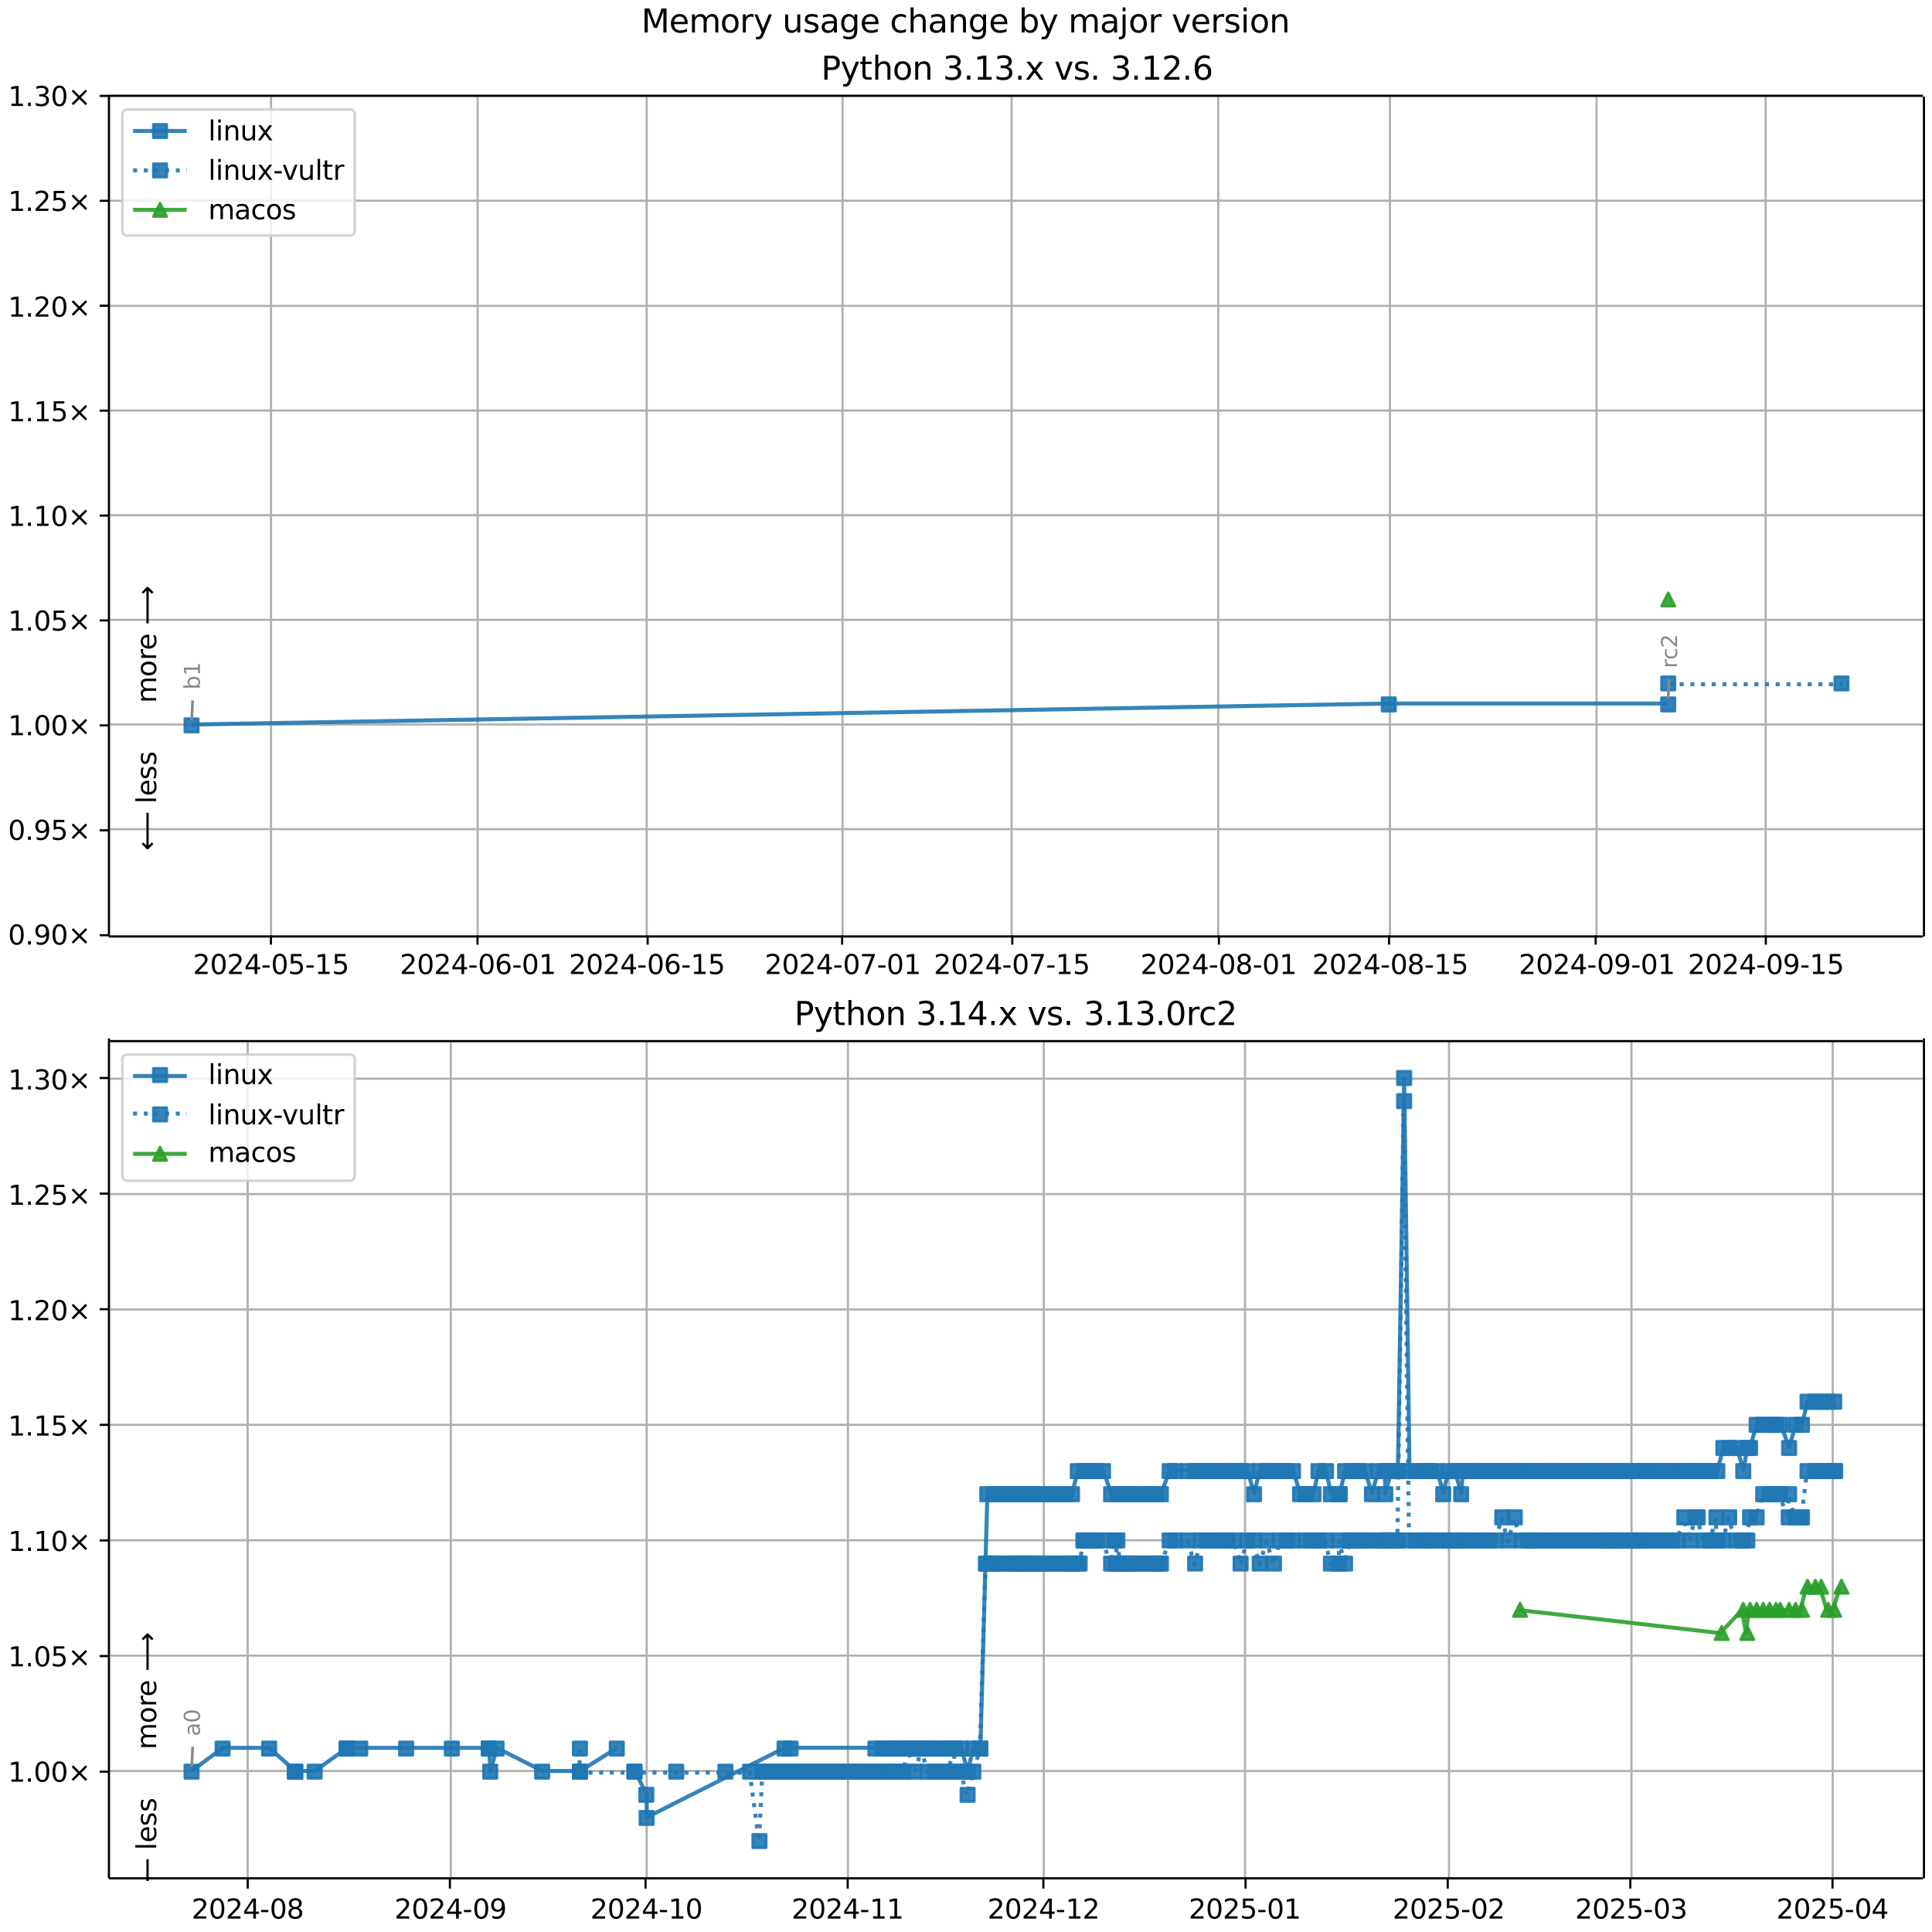 <?xml version="1.0" encoding="UTF-8"?>
<!DOCTYPE svg  PUBLIC '-//W3C//DTD SVG 1.1//EN'  'http://www.w3.org/Graphics/SVG/1.1/DTD/svg11.dtd'>
<svg width="720pt" height="720pt" version="1.1" viewBox="0 0 720 720" xmlns="http://www.w3.org/2000/svg" xmlns:xlink="http://www.w3.org/1999/xlink">
<defs>
<style type="text/css">*{stroke-linejoin: round; stroke-linecap: butt}</style>
</defs>
<path d="m0 720h720v-720h-720z" fill="#fff"/>
<path d="m40.6 349h676v-313h-676z" fill="#fff"/>
<path d="m101 349v-313" clip-path="url(#f)" fill="none" stroke="#b0b0b0" stroke-linecap="square" stroke-width=".8"/>
<defs>
<path id="j" d="m0 0v3.5" stroke="#000" stroke-width=".8"/>
</defs>
<use x="100.953" y="348.529" stroke="#000000" stroke-width=".8" xlink:href="#j"/>
<g transform="translate(71.9 363) scale(.1 -.1)">
<defs>
<path id="c" transform="scale(.016)" d="m1228 531h2203v-531h-2962v531q359 372 979 998 621 627 780 809 303 340 423 576 121 236 121 464 0 372-261 606-261 235-680 235-297 0-627-103-329-103-704-313v638q381 153 712 231 332 78 607 78 725 0 1156-363 431-362 431-968 0-288-108-546-107-257-392-607-78-91-497-524-418-433-1181-1211z"/>
<path id="b" transform="scale(.016)" d="m2034 4250q-487 0-733-480-245-479-245-1442 0-959 245-1439 246-480 733-480 491 0 736 480 246 480 246 1439 0 963-246 1442-245 480-736 480zm0 500q785 0 1199-621 414-620 414-1801 0-1178-414-1799-414-620-1199-620-784 0-1198 620-414 621-414 1799 0 1181 414 1801 414 621 1198 621z"/>
<path id="n" transform="scale(.016)" d="m2419 4116-1594-2491h1594v2491zm-166 550h794v-3041h666v-525h-666v-1100h-628v1100h-2106v609l1940 2957z"/>
<path id="e" transform="scale(.016)" d="m313 2009h1684v-512h-1684v512z"/>
<path id="k" transform="scale(.016)" d="m691 4666h2478v-532h-1900v-1143q137 47 274 70 138 23 276 23 781 0 1237-428 457-428 457-1159 0-753-469-1171-469-417-1322-417-294 0-599 50-304 50-629 150v635q281-153 581-228t634-75q541 0 856 284 316 284 316 772 0 487-316 771-315 285-856 285-253 0-505-56-251-56-513-175v2344z"/>
<path id="d" transform="scale(.016)" d="m794 531h1031v3560l-1122-225v575l1116 225h631v-4135h1031v-531h-2687v531z"/>
</defs>
<use xlink:href="#c"/>
<use transform="translate(63.6)" xlink:href="#b"/>
<use transform="translate(127)" xlink:href="#c"/>
<use transform="translate(191)" xlink:href="#n"/>
<use transform="translate(254)" xlink:href="#e"/>
<use transform="translate(291)" xlink:href="#b"/>
<use transform="translate(354)" xlink:href="#k"/>
<use transform="translate(418)" xlink:href="#e"/>
<use transform="translate(454)" xlink:href="#d"/>
<use transform="translate(518)" xlink:href="#k"/>
</g>
<path d="m178 349v-313" clip-path="url(#f)" fill="none" stroke="#b0b0b0" stroke-linecap="square" stroke-width=".8"/>
<use x="177.953" y="348.529" stroke="#000000" stroke-width=".8" xlink:href="#j"/>
<g transform="translate(149 363) scale(.1 -.1)">
<defs>
<path id="ah" transform="scale(.016)" d="m2113 2584q-425 0-674-291-248-290-248-796 0-503 248-796 249-292 674-292t673 292q248 293 248 796 0 506-248 796-248 291-673 291zm1253 1979v-575q-238 112-480 171-242 60-480 60-625 0-955-422-329-422-376-1275 184 272 462 417 279 145 613 145 703 0 1111-427 408-426 408-1160 0-719-425-1154-425-434-1131-434-810 0-1238 620-428 621-428 1799 0 1106 525 1764t1409 658q238 0 480-47t505-140z"/>
</defs>
<use xlink:href="#c"/>
<use transform="translate(63.6)" xlink:href="#b"/>
<use transform="translate(127)" xlink:href="#c"/>
<use transform="translate(191)" xlink:href="#n"/>
<use transform="translate(254)" xlink:href="#e"/>
<use transform="translate(291)" xlink:href="#b"/>
<use transform="translate(354)" xlink:href="#ah"/>
<use transform="translate(418)" xlink:href="#e"/>
<use transform="translate(454)" xlink:href="#b"/>
<use transform="translate(518)" xlink:href="#d"/>
</g>
<path d="m241 349v-313" clip-path="url(#f)" fill="none" stroke="#b0b0b0" stroke-linecap="square" stroke-width=".8"/>
<use x="241.365" y="348.529" stroke="#000000" stroke-width=".8" xlink:href="#j"/>
<g transform="translate(212 363) scale(.1 -.1)">
<use xlink:href="#c"/>
<use transform="translate(63.6)" xlink:href="#b"/>
<use transform="translate(127)" xlink:href="#c"/>
<use transform="translate(191)" xlink:href="#n"/>
<use transform="translate(254)" xlink:href="#e"/>
<use transform="translate(291)" xlink:href="#b"/>
<use transform="translate(354)" xlink:href="#ah"/>
<use transform="translate(418)" xlink:href="#e"/>
<use transform="translate(454)" xlink:href="#d"/>
<use transform="translate(518)" xlink:href="#k"/>
</g>
<path d="m314 349v-313" clip-path="url(#f)" fill="none" stroke="#b0b0b0" stroke-linecap="square" stroke-width=".8"/>
<use x="313.835" y="348.529" stroke="#000000" stroke-width=".8" xlink:href="#j"/>
<g transform="translate(285 363) scale(.1 -.1)">
<defs>
<path id="al" transform="scale(.016)" d="m525 4666h3e3v-269l-1694-4397h-659l1594 4134h-2241v532z"/>
</defs>
<use xlink:href="#c"/>
<use transform="translate(63.6)" xlink:href="#b"/>
<use transform="translate(127)" xlink:href="#c"/>
<use transform="translate(191)" xlink:href="#n"/>
<use transform="translate(254)" xlink:href="#e"/>
<use transform="translate(291)" xlink:href="#b"/>
<use transform="translate(354)" xlink:href="#al"/>
<use transform="translate(418)" xlink:href="#e"/>
<use transform="translate(454)" xlink:href="#b"/>
<use transform="translate(518)" xlink:href="#d"/>
</g>
<path d="m377 349v-313" clip-path="url(#f)" fill="none" stroke="#b0b0b0" stroke-linecap="square" stroke-width=".8"/>
<use x="377.247" y="348.529" stroke="#000000" stroke-width=".8" xlink:href="#j"/>
<g transform="translate(348 363) scale(.1 -.1)">
<use xlink:href="#c"/>
<use transform="translate(63.6)" xlink:href="#b"/>
<use transform="translate(127)" xlink:href="#c"/>
<use transform="translate(191)" xlink:href="#n"/>
<use transform="translate(254)" xlink:href="#e"/>
<use transform="translate(291)" xlink:href="#b"/>
<use transform="translate(354)" xlink:href="#al"/>
<use transform="translate(418)" xlink:href="#e"/>
<use transform="translate(454)" xlink:href="#d"/>
<use transform="translate(518)" xlink:href="#k"/>
</g>
<path d="m454 349v-313" clip-path="url(#f)" fill="none" stroke="#b0b0b0" stroke-linecap="square" stroke-width=".8"/>
<use x="454.247" y="348.529" stroke="#000000" stroke-width=".8" xlink:href="#j"/>
<g transform="translate(425 363) scale(.1 -.1)">
<defs>
<path id="ag" transform="scale(.016)" d="m2034 2216q-450 0-708-241-257-241-257-662 0-422 257-663 258-241 708-241t709 242q260 243 260 662 0 421-258 662-257 241-711 241zm-631 268q-406 100-633 378-226 279-226 679 0 559 398 884 399 325 1092 325 697 0 1094-325t397-884q0-400-227-679-226-278-629-378 456-106 710-416 255-309 255-755 0-679-414-1042-414-362-1186-362-771 0-1186 362-414 363-414 1042 0 446 256 755 257 310 713 416zm-231 997q0-362 226-565 227-203 636-203 407 0 636 203 230 203 230 565 0 363-230 566-229 203-636 203-409 0-636-203-226-203-226-566z"/>
</defs>
<use xlink:href="#c"/>
<use transform="translate(63.6)" xlink:href="#b"/>
<use transform="translate(127)" xlink:href="#c"/>
<use transform="translate(191)" xlink:href="#n"/>
<use transform="translate(254)" xlink:href="#e"/>
<use transform="translate(291)" xlink:href="#b"/>
<use transform="translate(354)" xlink:href="#ag"/>
<use transform="translate(418)" xlink:href="#e"/>
<use transform="translate(454)" xlink:href="#b"/>
<use transform="translate(518)" xlink:href="#d"/>
</g>
<path d="m518 349v-313" clip-path="url(#f)" fill="none" stroke="#b0b0b0" stroke-linecap="square" stroke-width=".8"/>
<use x="517.659" y="348.529" stroke="#000000" stroke-width=".8" xlink:href="#j"/>
<g transform="translate(489 363) scale(.1 -.1)">
<use xlink:href="#c"/>
<use transform="translate(63.6)" xlink:href="#b"/>
<use transform="translate(127)" xlink:href="#c"/>
<use transform="translate(191)" xlink:href="#n"/>
<use transform="translate(254)" xlink:href="#e"/>
<use transform="translate(291)" xlink:href="#b"/>
<use transform="translate(354)" xlink:href="#ag"/>
<use transform="translate(418)" xlink:href="#e"/>
<use transform="translate(454)" xlink:href="#d"/>
<use transform="translate(518)" xlink:href="#k"/>
</g>
<path d="m595 349v-313" clip-path="url(#f)" fill="none" stroke="#b0b0b0" stroke-linecap="square" stroke-width=".8"/>
<use x="594.659" y="348.529" stroke="#000000" stroke-width=".8" xlink:href="#j"/>
<g transform="translate(566 363) scale(.1 -.1)">
<defs>
<path id="ac" transform="scale(.016)" d="m703 97v575q238-113 481-172 244-59 479-59 625 0 954 420 330 420 377 1277-181-269-460-413-278-144-615-144-700 0-1108 423-408 424-408 1159 0 718 425 1152 425 435 1131 435 810 0 1236-621 427-620 427-1801 0-1103-524-1761-523-658-1407-658-238 0-482 47-243 47-506 141zm1256 1978q425 0 673 290 249 291 249 798 0 503-249 795-248 292-673 292t-673-292-248-795q0-507 248-798 248-290 673-290z"/>
</defs>
<use xlink:href="#c"/>
<use transform="translate(63.6)" xlink:href="#b"/>
<use transform="translate(127)" xlink:href="#c"/>
<use transform="translate(191)" xlink:href="#n"/>
<use transform="translate(254)" xlink:href="#e"/>
<use transform="translate(291)" xlink:href="#b"/>
<use transform="translate(354)" xlink:href="#ac"/>
<use transform="translate(418)" xlink:href="#e"/>
<use transform="translate(454)" xlink:href="#b"/>
<use transform="translate(518)" xlink:href="#d"/>
</g>
<path d="m658 349v-313" clip-path="url(#f)" fill="none" stroke="#b0b0b0" stroke-linecap="square" stroke-width=".8"/>
<use x="658.071" y="348.529" stroke="#000000" stroke-width=".8" xlink:href="#j"/>
<g transform="translate(629 363) scale(.1 -.1)">
<use xlink:href="#c"/>
<use transform="translate(63.6)" xlink:href="#b"/>
<use transform="translate(127)" xlink:href="#c"/>
<use transform="translate(191)" xlink:href="#n"/>
<use transform="translate(254)" xlink:href="#e"/>
<use transform="translate(291)" xlink:href="#b"/>
<use transform="translate(354)" xlink:href="#ac"/>
<use transform="translate(418)" xlink:href="#e"/>
<use transform="translate(454)" xlink:href="#d"/>
<use transform="translate(518)" xlink:href="#k"/>
</g>
<path d="m40.6 349h676" clip-path="url(#f)" fill="none" stroke="#b0b0b0" stroke-linecap="square" stroke-width=".8"/>
<defs>
<path id="l" d="m0 0h-3.5" stroke="#000" stroke-width=".8"/>
</defs>
<use x="40.646" y="348.529" stroke="#000000" stroke-width=".8" xlink:href="#l"/>
<g transform="translate(3 352) scale(.1 -.1)">
<defs>
<path id="g" transform="scale(.016)" d="m684 794h660v-794h-660v794z"/>
<path id="m" transform="scale(.016)" d="m4488 3438-1429-1435 1429-1428-372-378-1435 1434-1434-1434-369 378 1425 1428-1425 1435 369 378 1434-1435 1435 1435 372-378z"/>
</defs>
<use xlink:href="#b"/>
<use transform="translate(63.6)" xlink:href="#g"/>
<use transform="translate(95.4)" xlink:href="#ac"/>
<use transform="translate(159)" xlink:href="#b"/>
<use transform="translate(223)" xlink:href="#m"/>
</g>
<path d="m40.6 309h676" clip-path="url(#f)" fill="none" stroke="#b0b0b0" stroke-linecap="square" stroke-width=".8"/>
<use x="40.646" y="309.429" stroke="#000000" stroke-width=".8" xlink:href="#l"/>
<g transform="translate(3 313) scale(.1 -.1)">
<use xlink:href="#b"/>
<use transform="translate(63.6)" xlink:href="#g"/>
<use transform="translate(95.4)" xlink:href="#ac"/>
<use transform="translate(159)" xlink:href="#k"/>
<use transform="translate(223)" xlink:href="#m"/>
</g>
<path d="m40.6 270h676" clip-path="url(#f)" fill="none" stroke="#b0b0b0" stroke-linecap="square" stroke-width=".8"/>
<use x="40.646" y="270.33" stroke="#000000" stroke-width=".8" xlink:href="#l"/>
<g transform="translate(3 274) scale(.1 -.1)">
<use xlink:href="#d"/>
<use transform="translate(63.6)" xlink:href="#g"/>
<use transform="translate(95.4)" xlink:href="#b"/>
<use transform="translate(159)" xlink:href="#b"/>
<use transform="translate(223)" xlink:href="#m"/>
</g>
<path d="m40.6 231h676" clip-path="url(#f)" fill="none" stroke="#b0b0b0" stroke-linecap="square" stroke-width=".8"/>
<use x="40.646" y="231.23" stroke="#000000" stroke-width=".8" xlink:href="#l"/>
<g transform="translate(3 235) scale(.1 -.1)">
<use xlink:href="#d"/>
<use transform="translate(63.6)" xlink:href="#g"/>
<use transform="translate(95.4)" xlink:href="#b"/>
<use transform="translate(159)" xlink:href="#k"/>
<use transform="translate(223)" xlink:href="#m"/>
</g>
<path d="m40.6 192h676" clip-path="url(#f)" fill="none" stroke="#b0b0b0" stroke-linecap="square" stroke-width=".8"/>
<use x="40.646" y="192.131" stroke="#000000" stroke-width=".8" xlink:href="#l"/>
<g transform="translate(3 196) scale(.1 -.1)">
<use xlink:href="#d"/>
<use transform="translate(63.6)" xlink:href="#g"/>
<use transform="translate(95.4)" xlink:href="#d"/>
<use transform="translate(159)" xlink:href="#b"/>
<use transform="translate(223)" xlink:href="#m"/>
</g>
<path d="m40.6 153h676" clip-path="url(#f)" fill="none" stroke="#b0b0b0" stroke-linecap="square" stroke-width=".8"/>
<use x="40.646" y="153.031" stroke="#000000" stroke-width=".8" xlink:href="#l"/>
<g transform="translate(3 157) scale(.1 -.1)">
<use xlink:href="#d"/>
<use transform="translate(63.6)" xlink:href="#g"/>
<use transform="translate(95.4)" xlink:href="#d"/>
<use transform="translate(159)" xlink:href="#k"/>
<use transform="translate(223)" xlink:href="#m"/>
</g>
<path d="m40.6 114h676" clip-path="url(#f)" fill="none" stroke="#b0b0b0" stroke-linecap="square" stroke-width=".8"/>
<use x="40.646" y="113.932" stroke="#000000" stroke-width=".8" xlink:href="#l"/>
<g transform="translate(3 118) scale(.1 -.1)">
<use xlink:href="#d"/>
<use transform="translate(63.6)" xlink:href="#g"/>
<use transform="translate(95.4)" xlink:href="#c"/>
<use transform="translate(159)" xlink:href="#b"/>
<use transform="translate(223)" xlink:href="#m"/>
</g>
<path d="m40.6 74.8h676" clip-path="url(#f)" fill="none" stroke="#b0b0b0" stroke-linecap="square" stroke-width=".8"/>
<use x="40.646" y="74.832" stroke="#000000" stroke-width=".8" xlink:href="#l"/>
<g transform="translate(3 78.6) scale(.1 -.1)">
<use xlink:href="#d"/>
<use transform="translate(63.6)" xlink:href="#g"/>
<use transform="translate(95.4)" xlink:href="#c"/>
<use transform="translate(159)" xlink:href="#k"/>
<use transform="translate(223)" xlink:href="#m"/>
</g>
<path d="m40.6 35.7h676" clip-path="url(#f)" fill="none" stroke="#b0b0b0" stroke-linecap="square" stroke-width=".8"/>
<use x="40.646" y="35.733" stroke="#000000" stroke-width=".8" xlink:href="#l"/>
<g transform="translate(3 39.5) scale(.1 -.1)">
<defs>
<path id="r" transform="scale(.016)" d="m2597 2516q453-97 707-404 255-306 255-756 0-690-475-1069-475-378-1350-378-293 0-604 58t-642 174v609q262-153 574-231 313-78 654-78 593 0 904 234t311 681q0 413-289 645-289 233-804 233h-544v519h569q465 0 712 186t247 536q0 359-255 551-254 193-729 193-260 0-557-57-297-56-653-174v562q360 100 674 150t592 50q719 0 1137-327 419-326 419-882 0-388-222-655t-631-370z"/>
</defs>
<use xlink:href="#d"/>
<use transform="translate(63.6)" xlink:href="#g"/>
<use transform="translate(95.4)" xlink:href="#r"/>
<use transform="translate(159)" xlink:href="#b"/>
<use transform="translate(223)" xlink:href="#m"/>
</g>
<path d="m71.4 270 446-7.82h104" clip-path="url(#f)" fill="none" stroke="#1f77b4" stroke-linecap="square" stroke-opacity=".9" stroke-width="1.5"/>
<defs>
<path id="a" d="m-2.5 2.5h5v-5h-5z" stroke="#1f77b4" stroke-opacity=".9"/>
</defs>
<g clip-path="url(#f)" fill="#1f77b4" fill-opacity=".9" stroke="#1f77b4" stroke-opacity=".9">
<use x="71.389" y="270.33" xlink:href="#a"/>
<use x="517.569" y="262.51" xlink:href="#a"/>
<use x="621.695" y="262.51" xlink:href="#a"/>
</g>
<g stroke="#1f77b4" stroke-opacity=".9">
<path d="m622 255h64.6" clip-path="url(#f)" fill="none" stroke-dasharray="1.5,2.475" stroke-width="1.5"/>
<g clip-path="url(#f)" fill="#1f77b4" fill-opacity=".9">
<use x="621.695" y="254.69" xlink:href="#a"/>
<use x="686.256" y="254.69" xlink:href="#a"/>
</g>
</g>
<path d="m622 223" clip-path="url(#f)" fill="none" stroke="#2ca02c" stroke-linecap="square" stroke-opacity=".9" stroke-width="1.5"/>
<defs>
<path id="i" d="m0-2.5-2.5 5h5z" stroke="#2ca02c" stroke-opacity=".9"/>
</defs>
<g clip-path="url(#f)">
<use x="621.695" y="223.41" fill="#2ca02c" fill-opacity=".9" stroke="#2ca02c" stroke-opacity=".9" xlink:href="#i"/>
</g>
<path d="m40.6 349v-313" fill="none" stroke="#000" stroke-linecap="square" stroke-width=".8"/>
<path d="m717 349v-313" fill="none" stroke="#000" stroke-linecap="square" stroke-width=".8"/>
<path d="m40.6 349h676" fill="none" stroke="#000" stroke-linecap="square" stroke-width=".8"/>
<path d="m40.6 35.7h676" fill="none" stroke="#000" stroke-linecap="square" stroke-width=".8"/>
<path d="m71.8 261-0.348 7.35" fill="none" stroke="#888" stroke-linecap="round"/>
<g transform="translate(74.5 257) rotate(-90) scale(.08 -.08)" fill="#888">
<defs>
<path id="aj" transform="scale(.016)" d="m3116 1747q0 634-261 995t-717 361q-457 0-718-361t-261-995 261-995 718-361q456 0 717 361t261 995zm-1957 1222q182 312 458 463 277 152 661 152 638 0 1036-506 399-506 399-1331t-399-1332q-398-506-1036-506-384 0-661 152-276 152-458 464v-525h-578v4863h578v-1894z"/>
</defs>
<use xlink:href="#aj"/>
<use transform="translate(63.5)" xlink:href="#d"/>
</g>
<path d="m622 253-0.326 7.34" fill="none" stroke="#888" stroke-linecap="round"/>
<g transform="translate(625 249) rotate(-90) scale(.08 -.08)" fill="#888">
<defs>
<path id="p" transform="scale(.016)" d="m2631 2963q-97 56-211 82-114 27-251 27-488 0-749-317t-261-911v-1844h-578v3500h578v-544q182 319 472 473 291 155 707 155 59 0 131-8 72-7 159-23l3-590z"/>
<path id="ab" transform="scale(.016)" d="m3122 3366v-538q-244 135-489 202t-495 67q-560 0-870-355-309-354-309-995t309-996q310-354 870-354 250 0 495 67t489 202v-532q-241-112-499-168-257-57-548-57-791 0-1257 497-465 497-465 1341 0 856 470 1346 471 491 1290 491 265 0 518-55 253-54 491-163z"/>
</defs>
<use xlink:href="#p"/>
<use transform="translate(38.9)" xlink:href="#ab"/>
<use transform="translate(93.8)" xlink:href="#c"/>
</g>
<g clip-path="url(#f)">
<g transform="translate(58.2 262) rotate(-90) scale(.1 -.1)">
<defs>
<path id="x" transform="scale(.016)" d="m3328 2828q216 388 516 572t706 184q547 0 844-383 297-382 297-1088v-2113h-578v2094q0 503-179 746-178 244-543 244-447 0-707-297-259-296-259-809v-1978h-578v2094q0 506-178 748t-550 242q-441 0-701-298-259-298-259-808v-1978h-578v3500h578v-544q197 322 472 475t653 153q382 0 649-194 267-193 395-562z"/>
<path id="q" transform="scale(.016)" d="m1959 3097q-462 0-731-361t-269-989 267-989q268-361 733-361 460 0 728 362 269 363 269 988 0 622-269 986-268 364-728 364zm0 487q750 0 1178-488 429-487 429-1349 0-859-429-1349-428-489-1178-489-753 0-1180 489-426 490-426 1349 0 862 426 1349 427 488 1180 488z"/>
<path id="u" transform="scale(.016)" d="m3597 1894v-281h-2644q38-594 358-905t892-311q331 0 642 81t618 244v-544q-310-131-635-200t-659-69q-838 0-1327 487-489 488-489 1320 0 859 464 1363 464 505 1252 505 706 0 1117-455 411-454 411-1235zm-575 169q-6 471-264 752-258 282-683 282-481 0-770-272t-333-766l2050 4z"/>
<path id="am" transform="scale(.016)" d="m8863 2147v-281l-1229-1228-375 375 729 728h-7622v531h7622l-729 728 375 375 1229-1228z"/>
</defs>
<use xlink:href="#x"/>
<use transform="translate(97.4)" xlink:href="#q"/>
<use transform="translate(159)" xlink:href="#p"/>
<use transform="translate(197)" xlink:href="#u"/>
<use transform="translate(259)" xlink:href="#DejaVuSans-20"/>
<use transform="translate(291)" xlink:href="#am"/>
</g>
</g>
<g clip-path="url(#f)">
<g transform="translate(58.2 317) rotate(-90) scale(.1 -.1)">
<defs>
<path id="an" transform="scale(.016)" d="m313 1866v281l1228 1228 375-375-728-728h7621v-531h-7621l728-728-375-375-1228 1228z"/>
<path id="t" transform="scale(.016)" d="m603 4863h575v-4863h-575v4863z"/>
<path id="o" transform="scale(.016)" d="m2834 3397v-544q-243 125-506 187-262 63-544 63-428 0-642-131t-214-394q0-200 153-314t616-217l197-44q612-131 870-370t258-667q0-488-386-773-386-284-1061-284-281 0-586 55t-642 164v594q319-166 628-249 309-82 613-82 406 0 624 139 219 139 219 392 0 234-158 359-157 125-692 241l-200 47q-534 112-772 345-237 233-237 639 0 494 350 762 350 269 994 269 318 0 599-47 282-46 519-140z"/>
</defs>
<use xlink:href="#an"/>
<use transform="translate(143)" xlink:href="#DejaVuSans-20"/>
<use transform="translate(175)" xlink:href="#t"/>
<use transform="translate(203)" xlink:href="#u"/>
<use transform="translate(264)" xlink:href="#o"/>
<use transform="translate(317)" xlink:href="#o"/>
</g>
</g>
<g transform="translate(306 29.7) scale(.12 -.12)">
<defs>
<path id="ak" transform="scale(.016)" d="m1259 4147v-1753h794q441 0 681 228 241 228 241 650 0 419-241 647-240 228-681 228h-794zm-631 519h1425q785 0 1186-355 402-355 402-1039 0-691-402-1044-401-353-1186-353h-794v-1875h-631v4666z"/>
<path id="ad" transform="scale(.016)" d="m2059-325q-243-625-475-815-231-191-618-191h-460v481h338q237 0 368 113 132 112 291 531l103 262-1415 3444h609l1094-2737 1094 2737h609l-1538-3825z"/>
<path id="ae" transform="scale(.016)" d="m1172 4494v-994h1184v-447h-1184v-1900q0-428 117-550t477-122h590v-481h-590q-666 0-919 248-253 249-253 905v1900h-422v447h422v994h578z"/>
<path id="af" transform="scale(.016)" d="m3513 2113v-2113h-575v2094q0 497-194 743-194 247-581 247-466 0-735-297-269-296-269-809v-1978h-578v4863h578v-1907q207 316 486 472 280 156 646 156 603 0 912-373 310-373 310-1098z"/>
<path id="s" transform="scale(.016)" d="m3513 2113v-2113h-575v2094q0 497-194 743-194 247-581 247-466 0-735-297-269-296-269-809v-1978h-578v3500h578v-544q207 316 486 472 280 156 646 156 603 0 912-373 310-373 310-1098z"/>
<path id="w" transform="scale(.016)" d="m3513 3500-1266-1703 1331-1797h-678l-1019 1375-1018-1375h-679l1360 1831-1244 1669h678l928-1247 928 1247h679z"/>
<path id="z" transform="scale(.016)" d="m191 3500h609l1094-2937 1094 2937h609l-1313-3500h-781l-1312 3500z"/>
</defs>
<use xlink:href="#ak"/>
<use transform="translate(60.3)" xlink:href="#ad"/>
<use transform="translate(119)" xlink:href="#ae"/>
<use transform="translate(159)" xlink:href="#af"/>
<use transform="translate(222)" xlink:href="#q"/>
<use transform="translate(283)" xlink:href="#s"/>
<use transform="translate(347)" xlink:href="#DejaVuSans-20"/>
<use transform="translate(378)" xlink:href="#r"/>
<use transform="translate(442)" xlink:href="#g"/>
<use transform="translate(474)" xlink:href="#d"/>
<use transform="translate(537)" xlink:href="#r"/>
<use transform="translate(601)" xlink:href="#g"/>
<use transform="translate(633)" xlink:href="#w"/>
<use transform="translate(692)" xlink:href="#DejaVuSans-20"/>
<use transform="translate(724)" xlink:href="#z"/>
<use transform="translate(783)" xlink:href="#o"/>
<use transform="translate(835)" xlink:href="#g"/>
<use transform="translate(867)" xlink:href="#DejaVuSans-20"/>
<use transform="translate(899)" xlink:href="#r"/>
<use transform="translate(962)" xlink:href="#g"/>
<use transform="translate(994)" xlink:href="#d"/>
<use transform="translate(1058)" xlink:href="#c"/>
<use transform="translate(1121)" xlink:href="#g"/>
<use transform="translate(1153)" xlink:href="#ah"/>
</g>
<path d="m47.6 87.8h82.6q2 0 2-2v-43q0-2-2-2h-82.6q-2 0-2 2v43q0 2 2 2z" fill="#fff" opacity=".8" stroke="#ccc"/>
<path d="m49.6 48.8h10 10" fill="none" stroke="#1f77b4" stroke-linecap="square" stroke-opacity=".9" stroke-width="1.5"/>
<use x="59.646" y="48.831" fill="#1f77b4" fill-opacity=".9" stroke="#1f77b4" stroke-opacity=".9" xlink:href="#a"/>
<g transform="translate(77.6 52.3) scale(.1 -.1)">
<defs>
<path id="aa" transform="scale(.016)" d="m603 3500h575v-3500h-575v3500zm0 1363h575v-729h-575v729z"/>
<path id="v" transform="scale(.016)" d="m544 1381v2119h575v-2097q0-497 193-746 194-248 582-248 465 0 735 297 271 297 271 810v1984h575v-3500h-575v538q-209-319-486-474-276-155-642-155-603 0-916 375-312 375-312 1097zm1447 2203z"/>
</defs>
<use xlink:href="#t"/>
<use transform="translate(27.8)" xlink:href="#aa"/>
<use transform="translate(55.6)" xlink:href="#s"/>
<use transform="translate(119)" xlink:href="#v"/>
<use transform="translate(182)" xlink:href="#w"/>
</g>
<path d="m49.6 63.5h10 10" fill="none" stroke="#1f77b4" stroke-dasharray="1.5,2.475" stroke-opacity=".9" stroke-width="1.5"/>
<use x="59.646" y="63.509" fill="#1f77b4" fill-opacity=".9" stroke="#1f77b4" stroke-opacity=".9" xlink:href="#a"/>
<g transform="translate(77.6 67) scale(.1 -.1)">
<use xlink:href="#t"/>
<use transform="translate(27.8)" xlink:href="#aa"/>
<use transform="translate(55.6)" xlink:href="#s"/>
<use transform="translate(119)" xlink:href="#v"/>
<use transform="translate(182)" xlink:href="#w"/>
<use transform="translate(242)" xlink:href="#e"/>
<use transform="translate(275)" xlink:href="#z"/>
<use transform="translate(334)" xlink:href="#v"/>
<use transform="translate(398)" xlink:href="#t"/>
<use transform="translate(425)" xlink:href="#ae"/>
<use transform="translate(465)" xlink:href="#p"/>
</g>
<path d="m49.6 78.2h10 10" fill="none" stroke="#2ca02c" stroke-linecap="square" stroke-opacity=".9" stroke-width="1.5"/>
<use x="59.646" y="78.187" fill="#2ca02c" fill-opacity=".9" stroke="#2ca02c" stroke-opacity=".9" xlink:href="#i"/>
<g transform="translate(77.6 81.7) scale(.1 -.1)">
<defs>
<path id="y" transform="scale(.016)" d="m2194 1759q-697 0-966-159t-269-544q0-306 202-486 202-179 548-179 479 0 768 339t289 901v128h-572zm1147 238v-2e3h-575v531q-197-318-491-470t-719-152q-537 0-855 302-317 302-317 808 0 590 395 890 396 300 1180 300h807v57q0 397-261 614t-733 217q-300 0-585-72-284-72-546-216v532q315 122 612 182 297 61 578 61 760 0 1135-394 375-393 375-1193z"/>
</defs>
<use xlink:href="#x"/>
<use transform="translate(97.4)" xlink:href="#y"/>
<use transform="translate(159)" xlink:href="#ab"/>
<use transform="translate(214)" xlink:href="#q"/>
<use transform="translate(275)" xlink:href="#o"/>
</g>
<path d="m40.6 700h676v-313h-676z" fill="#fff"/>
<path d="m92.3 700v-313" clip-path="url(#h)" fill="none" stroke="#b0b0b0" stroke-linecap="square" stroke-width=".8"/>
<use x="92.315" y="700.322" stroke="#000000" stroke-width=".8" xlink:href="#j"/>
<g transform="translate(71.4 715) scale(.1 -.1)">
<use xlink:href="#c"/>
<use transform="translate(63.6)" xlink:href="#b"/>
<use transform="translate(127)" xlink:href="#c"/>
<use transform="translate(191)" xlink:href="#n"/>
<use transform="translate(254)" xlink:href="#e"/>
<use transform="translate(291)" xlink:href="#b"/>
<use transform="translate(354)" xlink:href="#ag"/>
</g>
<path d="m168 700v-313" clip-path="url(#h)" fill="none" stroke="#b0b0b0" stroke-linecap="square" stroke-width=".8"/>
<use x="167.66" y="700.322" stroke="#000000" stroke-width=".8" xlink:href="#j"/>
<g transform="translate(147 715) scale(.1 -.1)">
<use xlink:href="#c"/>
<use transform="translate(63.6)" xlink:href="#b"/>
<use transform="translate(127)" xlink:href="#c"/>
<use transform="translate(191)" xlink:href="#n"/>
<use transform="translate(254)" xlink:href="#e"/>
<use transform="translate(291)" xlink:href="#b"/>
<use transform="translate(354)" xlink:href="#ac"/>
</g>
<path d="m241 700v-313" clip-path="url(#h)" fill="none" stroke="#b0b0b0" stroke-linecap="square" stroke-width=".8"/>
<use x="240.574" y="700.322" stroke="#000000" stroke-width=".8" xlink:href="#j"/>
<g transform="translate(220 715) scale(.1 -.1)">
<use xlink:href="#c"/>
<use transform="translate(63.6)" xlink:href="#b"/>
<use transform="translate(127)" xlink:href="#c"/>
<use transform="translate(191)" xlink:href="#n"/>
<use transform="translate(254)" xlink:href="#e"/>
<use transform="translate(291)" xlink:href="#d"/>
<use transform="translate(354)" xlink:href="#b"/>
</g>
<path d="m316 700v-313" clip-path="url(#h)" fill="none" stroke="#b0b0b0" stroke-linecap="square" stroke-width=".8"/>
<use x="315.919" y="700.322" stroke="#000000" stroke-width=".8" xlink:href="#j"/>
<g transform="translate(295 715) scale(.1 -.1)">
<use xlink:href="#c"/>
<use transform="translate(63.6)" xlink:href="#b"/>
<use transform="translate(127)" xlink:href="#c"/>
<use transform="translate(191)" xlink:href="#n"/>
<use transform="translate(254)" xlink:href="#e"/>
<use transform="translate(291)" xlink:href="#d"/>
<use transform="translate(354)" xlink:href="#d"/>
</g>
<path d="m389 700v-313" clip-path="url(#h)" fill="none" stroke="#b0b0b0" stroke-linecap="square" stroke-width=".8"/>
<use x="388.834" y="700.322" stroke="#000000" stroke-width=".8" xlink:href="#j"/>
<g transform="translate(368 715) scale(.1 -.1)">
<use xlink:href="#c"/>
<use transform="translate(63.6)" xlink:href="#b"/>
<use transform="translate(127)" xlink:href="#c"/>
<use transform="translate(191)" xlink:href="#n"/>
<use transform="translate(254)" xlink:href="#e"/>
<use transform="translate(291)" xlink:href="#d"/>
<use transform="translate(354)" xlink:href="#c"/>
</g>
<path d="m464 700v-313" clip-path="url(#h)" fill="none" stroke="#b0b0b0" stroke-linecap="square" stroke-width=".8"/>
<use x="464.179" y="700.322" stroke="#000000" stroke-width=".8" xlink:href="#j"/>
<g transform="translate(443 715) scale(.1 -.1)">
<use xlink:href="#c"/>
<use transform="translate(63.6)" xlink:href="#b"/>
<use transform="translate(127)" xlink:href="#c"/>
<use transform="translate(191)" xlink:href="#k"/>
<use transform="translate(254)" xlink:href="#e"/>
<use transform="translate(291)" xlink:href="#b"/>
<use transform="translate(354)" xlink:href="#d"/>
</g>
<path d="m540 700v-313" clip-path="url(#h)" fill="none" stroke="#b0b0b0" stroke-linecap="square" stroke-width=".8"/>
<use x="539.524" y="700.322" stroke="#000000" stroke-width=".8" xlink:href="#j"/>
<g transform="translate(519 715) scale(.1 -.1)">
<use xlink:href="#c"/>
<use transform="translate(63.6)" xlink:href="#b"/>
<use transform="translate(127)" xlink:href="#c"/>
<use transform="translate(191)" xlink:href="#k"/>
<use transform="translate(254)" xlink:href="#e"/>
<use transform="translate(291)" xlink:href="#b"/>
<use transform="translate(354)" xlink:href="#c"/>
</g>
<path d="m608 700v-313" clip-path="url(#h)" fill="none" stroke="#b0b0b0" stroke-linecap="square" stroke-width=".8"/>
<use x="607.578" y="700.322" stroke="#000000" stroke-width=".8" xlink:href="#j"/>
<g transform="translate(587 715) scale(.1 -.1)">
<use xlink:href="#c"/>
<use transform="translate(63.6)" xlink:href="#b"/>
<use transform="translate(127)" xlink:href="#c"/>
<use transform="translate(191)" xlink:href="#k"/>
<use transform="translate(254)" xlink:href="#e"/>
<use transform="translate(291)" xlink:href="#b"/>
<use transform="translate(354)" xlink:href="#r"/>
</g>
<path d="m683 700v-313" clip-path="url(#h)" fill="none" stroke="#b0b0b0" stroke-linecap="square" stroke-width=".8"/>
<use x="682.923" y="700.322" stroke="#000000" stroke-width=".8" xlink:href="#j"/>
<g transform="translate(662 715) scale(.1 -.1)">
<use xlink:href="#c"/>
<use transform="translate(63.6)" xlink:href="#b"/>
<use transform="translate(127)" xlink:href="#c"/>
<use transform="translate(191)" xlink:href="#k"/>
<use transform="translate(254)" xlink:href="#e"/>
<use transform="translate(291)" xlink:href="#b"/>
<use transform="translate(354)" xlink:href="#n"/>
</g>
<path d="m40.6 660h676" clip-path="url(#h)" fill="none" stroke="#b0b0b0" stroke-linecap="square" stroke-width=".8"/>
<use x="40.646" y="660.253" stroke="#000000" stroke-width=".8" xlink:href="#l"/>
<g transform="translate(3 664) scale(.1 -.1)">
<use xlink:href="#d"/>
<use transform="translate(63.6)" xlink:href="#g"/>
<use transform="translate(95.4)" xlink:href="#b"/>
<use transform="translate(159)" xlink:href="#b"/>
<use transform="translate(223)" xlink:href="#m"/>
</g>
<path d="m40.6 617h676" clip-path="url(#h)" fill="none" stroke="#b0b0b0" stroke-linecap="square" stroke-width=".8"/>
<use x="40.646" y="617.168" stroke="#000000" stroke-width=".8" xlink:href="#l"/>
<g transform="translate(3 621) scale(.1 -.1)">
<use xlink:href="#d"/>
<use transform="translate(63.6)" xlink:href="#g"/>
<use transform="translate(95.4)" xlink:href="#b"/>
<use transform="translate(159)" xlink:href="#k"/>
<use transform="translate(223)" xlink:href="#m"/>
</g>
<path d="m40.6 574h676" clip-path="url(#h)" fill="none" stroke="#b0b0b0" stroke-linecap="square" stroke-width=".8"/>
<use x="40.646" y="574.083" stroke="#000000" stroke-width=".8" xlink:href="#l"/>
<g transform="translate(3 578) scale(.1 -.1)">
<use xlink:href="#d"/>
<use transform="translate(63.6)" xlink:href="#g"/>
<use transform="translate(95.4)" xlink:href="#d"/>
<use transform="translate(159)" xlink:href="#b"/>
<use transform="translate(223)" xlink:href="#m"/>
</g>
<path d="m40.6 531h676" clip-path="url(#h)" fill="none" stroke="#b0b0b0" stroke-linecap="square" stroke-width=".8"/>
<use x="40.646" y="530.998" stroke="#000000" stroke-width=".8" xlink:href="#l"/>
<g transform="translate(3 535) scale(.1 -.1)">
<use xlink:href="#d"/>
<use transform="translate(63.6)" xlink:href="#g"/>
<use transform="translate(95.4)" xlink:href="#d"/>
<use transform="translate(159)" xlink:href="#k"/>
<use transform="translate(223)" xlink:href="#m"/>
</g>
<path d="m40.6 488h676" clip-path="url(#h)" fill="none" stroke="#b0b0b0" stroke-linecap="square" stroke-width=".8"/>
<use x="40.646" y="487.913" stroke="#000000" stroke-width=".8" xlink:href="#l"/>
<g transform="translate(3 492) scale(.1 -.1)">
<use xlink:href="#d"/>
<use transform="translate(63.6)" xlink:href="#g"/>
<use transform="translate(95.4)" xlink:href="#c"/>
<use transform="translate(159)" xlink:href="#b"/>
<use transform="translate(223)" xlink:href="#m"/>
</g>
<path d="m40.6 445h676" clip-path="url(#h)" fill="none" stroke="#b0b0b0" stroke-linecap="square" stroke-width=".8"/>
<use x="40.646" y="444.828" stroke="#000000" stroke-width=".8" xlink:href="#l"/>
<g transform="translate(3 449) scale(.1 -.1)">
<use xlink:href="#d"/>
<use transform="translate(63.6)" xlink:href="#g"/>
<use transform="translate(95.4)" xlink:href="#c"/>
<use transform="translate(159)" xlink:href="#k"/>
<use transform="translate(223)" xlink:href="#m"/>
</g>
<path d="m40.6 402h676" clip-path="url(#h)" fill="none" stroke="#b0b0b0" stroke-linecap="square" stroke-width=".8"/>
<use x="40.646" y="401.743" stroke="#000000" stroke-width=".8" xlink:href="#l"/>
<g transform="translate(3 406) scale(.1 -.1)">
<use xlink:href="#d"/>
<use transform="translate(63.6)" xlink:href="#g"/>
<use transform="translate(95.4)" xlink:href="#r"/>
<use transform="translate(159)" xlink:href="#b"/>
<use transform="translate(223)" xlink:href="#m"/>
</g>
<g stroke="#1f77b4" stroke-opacity=".9">
<path d="m71.4 660 11.6-8.62h17.4l9.58 8.62h7.38l12-8.62h52.9l0.54 8.62 2.36-8.62 17 8.62h14.1l13.7-8.62m6.59 8.62 4.41 8.62 0.101 8.62 51.4-25.9h65.7l2.48 8.62 2.14-8.62h2.59l2.6-94.8h31.6l2.15-8.62h9.4l3 8.62h18.6l3.25-8.62h28.9l2.51 8.62 2.11-8.62h12.4l2.63 8.62h5l1.86-8.62h2.8l1.8 8.62h3.33l1.97-8.62h7.36l2.65 8.62 2.41-8.62h2.39l0.192 8.62 2.32-8.62h2.35l2.33-146 2.01 146h10.3l2.27 8.62 1.95-8.62h2.34l2.38 8.62 0.714-8.62h94.8l2.26-8.62h4.93l2.48 8.62 1.51-8.62h1.02l2.45-8.62h8.78l3.32 8.62 2.46-8.62h2.33l2.08-8.62h9.94v0" clip-path="url(#h)" fill="none" stroke-linecap="square" stroke-width="1.5"/>
<g clip-path="url(#h)" fill="#1f77b4" fill-opacity=".9">
<use x="71.389" y="660.253" xlink:href="#a"/>
<use x="82.953" y="651.636" xlink:href="#a"/>
<use x="100.308" y="651.636" xlink:href="#a"/>
<use x="109.87" y="660.253" xlink:href="#a"/>
<use x="109.885" y="660.253" xlink:href="#a"/>
<use x="110.117" y="660.253" xlink:href="#a"/>
<use x="117.263" y="660.253" xlink:href="#a"/>
<use x="129.148" y="651.636" xlink:href="#a"/>
<use x="129.231" y="651.636" xlink:href="#a"/>
<use x="134.237" y="651.636" xlink:href="#a"/>
<use x="151.346" y="651.636" xlink:href="#a"/>
<use x="168.397" y="651.636" xlink:href="#a"/>
<use x="182.128" y="651.636" xlink:href="#a"/>
<use x="182.155" y="651.636" xlink:href="#a"/>
<use x="182.696" y="660.253" xlink:href="#a"/>
<use x="185.056" y="651.636" xlink:href="#a"/>
<use x="202.041" y="660.253" xlink:href="#a"/>
<use x="216.131" y="660.253" xlink:href="#a"/>
<use x="229.859" y="651.636" xlink:href="#a"/>
<use x="236.449" y="660.253" xlink:href="#a"/>
<use x="240.863" y="668.87" xlink:href="#a"/>
<use x="240.964" y="677.487" xlink:href="#a"/>
<use x="292.387" y="651.636" xlink:href="#a"/>
<use x="294.623" y="651.636" xlink:href="#a"/>
<use x="326.229" y="651.636" xlink:href="#a"/>
<use x="328.973" y="651.636" xlink:href="#a"/>
<use x="331.268" y="651.636" xlink:href="#a"/>
<use x="333.748" y="651.636" xlink:href="#a"/>
<use x="335.545" y="651.636" xlink:href="#a"/>
<use x="338.606" y="651.636" xlink:href="#a"/>
<use x="340.908" y="651.636" xlink:href="#a"/>
<use x="343.586" y="651.636" xlink:href="#a"/>
<use x="345.733" y="651.636" xlink:href="#a"/>
<use x="348.402" y="651.636" xlink:href="#a"/>
<use x="350.896" y="651.636" xlink:href="#a"/>
<use x="353.202" y="651.636" xlink:href="#a"/>
<use x="355.731" y="651.636" xlink:href="#a"/>
<use x="358.122" y="651.636" xlink:href="#a"/>
<use x="360.598" y="660.253" xlink:href="#a"/>
<use x="362.739" y="651.636" xlink:href="#a"/>
<use x="365.33" y="651.636" xlink:href="#a"/>
<use x="367.932" y="556.849" xlink:href="#a"/>
<use x="370.306" y="556.849" xlink:href="#a"/>
<use x="372.497" y="556.849" xlink:href="#a"/>
<use x="375.032" y="556.849" xlink:href="#a"/>
<use x="377.347" y="556.849" xlink:href="#a"/>
<use x="379.797" y="556.849" xlink:href="#a"/>
<use x="382.408" y="556.849" xlink:href="#a"/>
<use x="384.181" y="556.849" xlink:href="#a"/>
<use x="387.017" y="556.849" xlink:href="#a"/>
<use x="389.205" y="556.849" xlink:href="#a"/>
<use x="391.719" y="556.849" xlink:href="#a"/>
<use x="394.556" y="556.849" xlink:href="#a"/>
<use x="397.071" y="556.849" xlink:href="#a"/>
<use x="399.51" y="556.849" xlink:href="#a"/>
<use x="401.661" y="548.232" xlink:href="#a"/>
<use x="404.092" y="548.232" xlink:href="#a"/>
<use x="406.149" y="548.232" xlink:href="#a"/>
<use x="408.66" y="548.232" xlink:href="#a"/>
<use x="411.065" y="548.232" xlink:href="#a"/>
<use x="414.067" y="556.849" xlink:href="#a"/>
<use x="416.41" y="556.849" xlink:href="#a"/>
<use x="418.69" y="556.849" xlink:href="#a"/>
<use x="420.763" y="556.849" xlink:href="#a"/>
<use x="422.904" y="556.849" xlink:href="#a"/>
<use x="426.13" y="556.849" xlink:href="#a"/>
<use x="428.329" y="556.849" xlink:href="#a"/>
<use x="430.991" y="556.849" xlink:href="#a"/>
<use x="432.641" y="556.849" xlink:href="#a"/>
<use x="435.889" y="548.232" xlink:href="#a"/>
<use x="437.918" y="548.232" xlink:href="#a"/>
<use x="442.713" y="548.232" xlink:href="#a"/>
<use x="445.373" y="548.232" xlink:href="#a"/>
<use x="447.519" y="548.232" xlink:href="#a"/>
<use x="449.87" y="548.232" xlink:href="#a"/>
<use x="452.725" y="548.232" xlink:href="#a"/>
<use x="455.181" y="548.232" xlink:href="#a"/>
<use x="457.505" y="548.232" xlink:href="#a"/>
<use x="460.039" y="548.232" xlink:href="#a"/>
<use x="462.343" y="548.232" xlink:href="#a"/>
<use x="464.825" y="548.232" xlink:href="#a"/>
<use x="467.338" y="556.849" xlink:href="#a"/>
<use x="469.45" y="548.232" xlink:href="#a"/>
<use x="472.16" y="548.232" xlink:href="#a"/>
<use x="474.777" y="548.232" xlink:href="#a"/>
<use x="477.038" y="548.232" xlink:href="#a"/>
<use x="479.637" y="548.232" xlink:href="#a"/>
<use x="481.872" y="548.232" xlink:href="#a"/>
<use x="484.497" y="556.849" xlink:href="#a"/>
<use x="486.535" y="556.849" xlink:href="#a"/>
<use x="489.502" y="556.849" xlink:href="#a"/>
<use x="491.366" y="548.232" xlink:href="#a"/>
<use x="494.171" y="548.232" xlink:href="#a"/>
<use x="495.975" y="556.849" xlink:href="#a"/>
<use x="499.045" y="556.849" xlink:href="#a"/>
<use x="499.301" y="556.849" xlink:href="#a"/>
<use x="501.268" y="548.232" xlink:href="#a"/>
<use x="503.973" y="548.232" xlink:href="#a"/>
<use x="506.279" y="548.232" xlink:href="#a"/>
<use x="508.625" y="548.232" xlink:href="#a"/>
<use x="511.279" y="556.849" xlink:href="#a"/>
<use x="513.689" y="548.232" xlink:href="#a"/>
<use x="516.078" y="548.232" xlink:href="#a"/>
<use x="516.27" y="556.849" xlink:href="#a"/>
<use x="518.592" y="548.232" xlink:href="#a"/>
<use x="520.171" y="548.232" xlink:href="#a"/>
<use x="520.944" y="548.232" xlink:href="#a"/>
<use x="523.273" y="401.743" xlink:href="#a"/>
<use x="525.279" y="548.232" xlink:href="#a"/>
<use x="527.778" y="548.232" xlink:href="#a"/>
<use x="530.735" y="548.232" xlink:href="#a"/>
<use x="531.896" y="548.232" xlink:href="#a"/>
<use x="533.162" y="548.232" xlink:href="#a"/>
<use x="535.579" y="548.232" xlink:href="#a"/>
<use x="537.844" y="556.849" xlink:href="#a"/>
<use x="539.797" y="548.232" xlink:href="#a"/>
<use x="542.14" y="548.232" xlink:href="#a"/>
<use x="544.515" y="556.849" xlink:href="#a"/>
<use x="545.229" y="548.232" xlink:href="#a"/>
<use x="546.988" y="548.232" xlink:href="#a"/>
<use x="550.055" y="548.232" xlink:href="#a"/>
<use x="552.147" y="548.232" xlink:href="#a"/>
<use x="554.98" y="548.232" xlink:href="#a"/>
<use x="557.314" y="548.232" xlink:href="#a"/>
<use x="559.838" y="548.232" xlink:href="#a"/>
<use x="562.255" y="548.232" xlink:href="#a"/>
<use x="564.515" y="548.232" xlink:href="#a"/>
<use x="567.169" y="548.232" xlink:href="#a"/>
<use x="569.516" y="548.232" xlink:href="#a"/>
<use x="571.51" y="548.232" xlink:href="#a"/>
<use x="574.195" y="548.232" xlink:href="#a"/>
<use x="576.389" y="548.232" xlink:href="#a"/>
<use x="579.335" y="548.232" xlink:href="#a"/>
<use x="581.359" y="548.232" xlink:href="#a"/>
<use x="584.159" y="548.232" xlink:href="#a"/>
<use x="586.386" y="548.232" xlink:href="#a"/>
<use x="589.043" y="548.232" xlink:href="#a"/>
<use x="590.859" y="548.232" xlink:href="#a"/>
<use x="593.29" y="548.232" xlink:href="#a"/>
<use x="596.371" y="548.232" xlink:href="#a"/>
<use x="598.522" y="548.232" xlink:href="#a"/>
<use x="600.901" y="548.232" xlink:href="#a"/>
<use x="603.4" y="548.232" xlink:href="#a"/>
<use x="606.013" y="548.232" xlink:href="#a"/>
<use x="608.283" y="548.232" xlink:href="#a"/>
<use x="610.659" y="548.232" xlink:href="#a"/>
<use x="613.083" y="548.232" xlink:href="#a"/>
<use x="613.556" y="548.232" xlink:href="#a"/>
<use x="615.677" y="548.232" xlink:href="#a"/>
<use x="618.117" y="548.232" xlink:href="#a"/>
<use x="620.54" y="548.232" xlink:href="#a"/>
<use x="623.04" y="548.232" xlink:href="#a"/>
<use x="625.216" y="548.232" xlink:href="#a"/>
<use x="627.692" y="548.232" xlink:href="#a"/>
<use x="629.974" y="548.232" xlink:href="#a"/>
<use x="631.793" y="548.232" xlink:href="#a"/>
<use x="632.711" y="548.232" xlink:href="#a"/>
<use x="635.154" y="548.232" xlink:href="#a"/>
<use x="637.429" y="548.232" xlink:href="#a"/>
<use x="639.992" y="548.232" xlink:href="#a"/>
<use x="642.252" y="539.615" xlink:href="#a"/>
<use x="644.432" y="539.615" xlink:href="#a"/>
<use x="647.179" y="539.615" xlink:href="#a"/>
<use x="649.663" y="548.232" xlink:href="#a"/>
<use x="651.177" y="539.615" xlink:href="#a"/>
<use x="652.199" y="539.615" xlink:href="#a"/>
<use x="654.645" y="530.998" xlink:href="#a"/>
<use x="657.098" y="530.998" xlink:href="#a"/>
<use x="659.492" y="530.998" xlink:href="#a"/>
<use x="661.833" y="530.998" xlink:href="#a"/>
<use x="663.422" y="530.998" xlink:href="#a"/>
<use x="666.746" y="539.615" xlink:href="#a"/>
<use x="669.21" y="530.998" xlink:href="#a"/>
<use x="671.54" y="530.998" xlink:href="#a"/>
<use x="673.617" y="522.381" xlink:href="#a"/>
<use x="676.54" y="522.381" xlink:href="#a"/>
<use x="678.696" y="522.381" xlink:href="#a"/>
<use x="681.315" y="522.381" xlink:href="#a"/>
<use x="683.553" y="522.381" xlink:href="#a"/>
</g>
</g>
<g stroke="#1f77b4" stroke-opacity=".9">
<path d="m216 652v8.62h63.4l3.49 25.9 1.19-25.9h52.4l1.97-8.62 2.3 8.62 2.68-8.62 2.15 8.62h7.47l2.53-8.62 0.183 8.62h2.21l2.48 8.62 2.14-8.62 2.59-8.62 2.07-68.9h35l1.38-8.62h7.33l3 8.62 1.35-8.62 0.421 8.62 0.575-8.62 1.22 8.62h15l3.25-8.62h6.82l2.66 8.62 2.15-8.62h12.5l2.3 8.62 2.48-8.62h2.51l2.11 8.62 2.71-8.62 2.62 8.62 2.26-8.62h17.1l1.8 8.62h3.07l0.256-8.62 1.97 8.62 1.87-8.62h17.8l2.33-164 2.01 164h32l2.52-8.62 2.42 8.62 2.26-8.62 2.65 8.62h58l2.48-8.62 2.28 8.62 1.82-8.62h0.918l2.44 8.62h2.28l2.24-8.62 0.321 8.62h2.26l2.18-8.62 2.75 8.62h4l1.02-8.62h2.45l2.45-8.62h6.32l3.17 8.62 0.156-8.62 2.46 8.62h2.33l2.08-17.2h10.3" clip-path="url(#h)" fill="none" stroke-dasharray="1.5,2.475" stroke-width="1.5"/>
<g clip-path="url(#h)" fill="#1f77b4" fill-opacity=".9">
<use x="216.131" y="651.636" xlink:href="#a"/>
<use x="216.131" y="660.253" xlink:href="#a"/>
<use x="236.449" y="660.253" xlink:href="#a"/>
<use x="252.012" y="660.253" xlink:href="#a"/>
<use x="270.343" y="660.253" xlink:href="#a"/>
<use x="279.528" y="660.253" xlink:href="#a"/>
<use x="283.021" y="686.104" xlink:href="#a"/>
<use x="284.207" y="660.253" xlink:href="#a"/>
<use x="285.041" y="660.253" xlink:href="#a"/>
<use x="287.44" y="660.253" xlink:href="#a"/>
<use x="289.805" y="660.253" xlink:href="#a"/>
<use x="292.387" y="660.253" xlink:href="#a"/>
<use x="294.623" y="660.253" xlink:href="#a"/>
<use x="297.333" y="660.253" xlink:href="#a"/>
<use x="299.803" y="660.253" xlink:href="#a"/>
<use x="301.666" y="660.253" xlink:href="#a"/>
<use x="304.443" y="660.253" xlink:href="#a"/>
<use x="306.899" y="660.253" xlink:href="#a"/>
<use x="309.325" y="660.253" xlink:href="#a"/>
<use x="311.992" y="660.253" xlink:href="#a"/>
<use x="314.422" y="660.253" xlink:href="#a"/>
<use x="316.602" y="660.253" xlink:href="#a"/>
<use x="319.179" y="660.253" xlink:href="#a"/>
<use x="321.002" y="660.253" xlink:href="#a"/>
<use x="323.857" y="660.253" xlink:href="#a"/>
<use x="326.229" y="660.253" xlink:href="#a"/>
<use x="328.973" y="660.253" xlink:href="#a"/>
<use x="331.268" y="660.253" xlink:href="#a"/>
<use x="332.508" y="660.253" xlink:href="#a"/>
<use x="333.748" y="660.253" xlink:href="#a"/>
<use x="335.545" y="660.253" xlink:href="#a"/>
<use x="336.638" y="660.253" xlink:href="#a"/>
<use x="338.606" y="651.636" xlink:href="#a"/>
<use x="340.908" y="660.253" xlink:href="#a"/>
<use x="343.586" y="651.636" xlink:href="#a"/>
<use x="345.733" y="660.253" xlink:href="#a"/>
<use x="348.402" y="660.253" xlink:href="#a"/>
<use x="350.896" y="660.253" xlink:href="#a"/>
<use x="353.202" y="660.253" xlink:href="#a"/>
<use x="355.731" y="651.636" xlink:href="#a"/>
<use x="355.914" y="660.253" xlink:href="#a"/>
<use x="358.122" y="660.253" xlink:href="#a"/>
<use x="360.598" y="668.87" xlink:href="#a"/>
<use x="362.739" y="660.253" xlink:href="#a"/>
<use x="365.33" y="651.636" xlink:href="#a"/>
<use x="367.402" y="582.7" xlink:href="#a"/>
<use x="367.932" y="582.7" xlink:href="#a"/>
<use x="369.908" y="582.7" xlink:href="#a"/>
<use x="370.306" y="582.7" xlink:href="#a"/>
<use x="372.497" y="582.7" xlink:href="#a"/>
<use x="375.032" y="582.7" xlink:href="#a"/>
<use x="377.347" y="582.7" xlink:href="#a"/>
<use x="379.28" y="582.7" xlink:href="#a"/>
<use x="379.797" y="582.7" xlink:href="#a"/>
<use x="381.567" y="582.7" xlink:href="#a"/>
<use x="382.408" y="582.7" xlink:href="#a"/>
<use x="384.181" y="582.7" xlink:href="#a"/>
<use x="386.54" y="582.7" xlink:href="#a"/>
<use x="387.017" y="582.7" xlink:href="#a"/>
<use x="389.205" y="582.7" xlink:href="#a"/>
<use x="391.719" y="582.7" xlink:href="#a"/>
<use x="394.556" y="582.7" xlink:href="#a"/>
<use x="397.071" y="582.7" xlink:href="#a"/>
<use x="398.912" y="582.7" xlink:href="#a"/>
<use x="399.51" y="582.7" xlink:href="#a"/>
<use x="401.661" y="582.7" xlink:href="#a"/>
<use x="402.359" y="582.7" xlink:href="#a"/>
<use x="403.738" y="574.083" xlink:href="#a"/>
<use x="404.092" y="574.083" xlink:href="#a"/>
<use x="406.149" y="574.083" xlink:href="#a"/>
<use x="407.362" y="574.083" xlink:href="#a"/>
<use x="408.66" y="574.083" xlink:href="#a"/>
<use x="411.065" y="574.083" xlink:href="#a"/>
<use x="414.067" y="582.7" xlink:href="#a"/>
<use x="415.415" y="574.083" xlink:href="#a"/>
<use x="415.835" y="582.7" xlink:href="#a"/>
<use x="416.41" y="574.083" xlink:href="#a"/>
<use x="417.632" y="582.7" xlink:href="#a"/>
<use x="418.69" y="582.7" xlink:href="#a"/>
<use x="420.568" y="582.7" xlink:href="#a"/>
<use x="420.763" y="582.7" xlink:href="#a"/>
<use x="422.904" y="582.7" xlink:href="#a"/>
<use x="426.13" y="582.7" xlink:href="#a"/>
<use x="428.329" y="582.7" xlink:href="#a"/>
<use x="430.991" y="582.7" xlink:href="#a"/>
<use x="431.695" y="582.7" xlink:href="#a"/>
<use x="432.641" y="582.7" xlink:href="#a"/>
<use x="435.889" y="574.083" xlink:href="#a"/>
<use x="437.918" y="574.083" xlink:href="#a"/>
<use x="442.713" y="574.083" xlink:href="#a"/>
<use x="445.373" y="582.7" xlink:href="#a"/>
<use x="447.519" y="574.083" xlink:href="#a"/>
<use x="449.87" y="574.083" xlink:href="#a"/>
<use x="452.725" y="574.083" xlink:href="#a"/>
<use x="455.181" y="574.083" xlink:href="#a"/>
<use x="457.505" y="574.083" xlink:href="#a"/>
<use x="460.039" y="574.083" xlink:href="#a"/>
<use x="462.343" y="582.7" xlink:href="#a"/>
<use x="464.825" y="574.083" xlink:href="#a"/>
<use x="467.338" y="574.083" xlink:href="#a"/>
<use x="469.45" y="582.7" xlink:href="#a"/>
<use x="472.16" y="574.083" xlink:href="#a"/>
<use x="474.777" y="582.7" xlink:href="#a"/>
<use x="477.038" y="574.083" xlink:href="#a"/>
<use x="479.637" y="574.083" xlink:href="#a"/>
<use x="481.872" y="574.083" xlink:href="#a"/>
<use x="486.535" y="574.083" xlink:href="#a"/>
<use x="488.576" y="574.083" xlink:href="#a"/>
<use x="489.502" y="574.083" xlink:href="#a"/>
<use x="491.366" y="574.083" xlink:href="#a"/>
<use x="494.171" y="574.083" xlink:href="#a"/>
<use x="495.975" y="582.7" xlink:href="#a"/>
<use x="499.045" y="582.7" xlink:href="#a"/>
<use x="499.301" y="574.083" xlink:href="#a"/>
<use x="501.268" y="582.7" xlink:href="#a"/>
<use x="503.104" y="574.083" xlink:href="#a"/>
<use x="503.137" y="574.083" xlink:href="#a"/>
<use x="503.223" y="574.083" xlink:href="#a"/>
<use x="503.973" y="574.083" xlink:href="#a"/>
<use x="506.279" y="574.083" xlink:href="#a"/>
<use x="508.523" y="574.083" xlink:href="#a"/>
<use x="508.625" y="574.083" xlink:href="#a"/>
<use x="511.279" y="574.083" xlink:href="#a"/>
<use x="513.689" y="574.083" xlink:href="#a"/>
<use x="515.837" y="574.083" xlink:href="#a"/>
<use x="516.078" y="574.083" xlink:href="#a"/>
<use x="516.176" y="574.083" xlink:href="#a"/>
<use x="516.27" y="574.083" xlink:href="#a"/>
<use x="517.536" y="574.083" xlink:href="#a"/>
<use x="518.592" y="574.083" xlink:href="#a"/>
<use x="520.171" y="574.083" xlink:href="#a"/>
<use x="520.944" y="574.083" xlink:href="#a"/>
<use x="523.273" y="410.36" xlink:href="#a"/>
<use x="525.279" y="574.083" xlink:href="#a"/>
<use x="527.778" y="574.083" xlink:href="#a"/>
<use x="530.735" y="574.083" xlink:href="#a"/>
<use x="531.896" y="574.083" xlink:href="#a"/>
<use x="533.162" y="574.083" xlink:href="#a"/>
<use x="535.579" y="574.083" xlink:href="#a"/>
<use x="537.844" y="574.083" xlink:href="#a"/>
<use x="539.797" y="574.083" xlink:href="#a"/>
<use x="542.14" y="574.083" xlink:href="#a"/>
<use x="544.515" y="574.083" xlink:href="#a"/>
<use x="545.229" y="574.083" xlink:href="#a"/>
<use x="546.988" y="574.083" xlink:href="#a"/>
<use x="550.055" y="574.083" xlink:href="#a"/>
<use x="552.147" y="574.083" xlink:href="#a"/>
<use x="554.98" y="574.083" xlink:href="#a"/>
<use x="557.314" y="574.083" xlink:href="#a"/>
<use x="559.838" y="565.466" xlink:href="#a"/>
<use x="562.255" y="574.083" xlink:href="#a"/>
<use x="564.515" y="565.466" xlink:href="#a"/>
<use x="567.169" y="574.083" xlink:href="#a"/>
<use x="569.516" y="574.083" xlink:href="#a"/>
<use x="571.373" y="574.083" xlink:href="#a"/>
<use x="571.51" y="574.083" xlink:href="#a"/>
<use x="574.195" y="574.083" xlink:href="#a"/>
<use x="576.389" y="574.083" xlink:href="#a"/>
<use x="579.335" y="574.083" xlink:href="#a"/>
<use x="581.359" y="574.083" xlink:href="#a"/>
<use x="584.159" y="574.083" xlink:href="#a"/>
<use x="586.386" y="574.083" xlink:href="#a"/>
<use x="589.043" y="574.083" xlink:href="#a"/>
<use x="590.859" y="574.083" xlink:href="#a"/>
<use x="593.29" y="574.083" xlink:href="#a"/>
<use x="596.371" y="574.083" xlink:href="#a"/>
<use x="598.522" y="574.083" xlink:href="#a"/>
<use x="599.458" y="574.083" xlink:href="#a"/>
<use x="599.72" y="574.083" xlink:href="#a"/>
<use x="600.901" y="574.083" xlink:href="#a"/>
<use x="602.687" y="574.083" xlink:href="#a"/>
<use x="603.4" y="574.083" xlink:href="#a"/>
<use x="606.013" y="574.083" xlink:href="#a"/>
<use x="607.688" y="574.083" xlink:href="#a"/>
<use x="608.032" y="574.083" xlink:href="#a"/>
<use x="608.283" y="574.083" xlink:href="#a"/>
<use x="610.659" y="574.083" xlink:href="#a"/>
<use x="613.083" y="574.083" xlink:href="#a"/>
<use x="613.556" y="574.083" xlink:href="#a"/>
<use x="615.677" y="574.083" xlink:href="#a"/>
<use x="618.117" y="574.083" xlink:href="#a"/>
<use x="620.54" y="574.083" xlink:href="#a"/>
<use x="623.04" y="574.083" xlink:href="#a"/>
<use x="625.216" y="574.083" xlink:href="#a"/>
<use x="627.692" y="565.466" xlink:href="#a"/>
<use x="629.974" y="574.083" xlink:href="#a"/>
<use x="631.793" y="565.466" xlink:href="#a"/>
<use x="632.711" y="565.466" xlink:href="#a"/>
<use x="635.154" y="574.083" xlink:href="#a"/>
<use x="637.429" y="574.083" xlink:href="#a"/>
<use x="639.671" y="565.466" xlink:href="#a"/>
<use x="639.992" y="574.083" xlink:href="#a"/>
<use x="642.252" y="574.083" xlink:href="#a"/>
<use x="644.432" y="565.466" xlink:href="#a"/>
<use x="647.179" y="574.083" xlink:href="#a"/>
<use x="649.139" y="574.083" xlink:href="#a"/>
<use x="649.663" y="574.083" xlink:href="#a"/>
<use x="651.177" y="574.083" xlink:href="#a"/>
<use x="652.199" y="565.466" xlink:href="#a"/>
<use x="654.645" y="565.466" xlink:href="#a"/>
<use x="657.098" y="556.849" xlink:href="#a"/>
<use x="659.492" y="556.849" xlink:href="#a"/>
<use x="661.833" y="556.849" xlink:href="#a"/>
<use x="663.422" y="556.849" xlink:href="#a"/>
<use x="666.59" y="565.466" xlink:href="#a"/>
<use x="666.746" y="556.849" xlink:href="#a"/>
<use x="669.21" y="565.466" xlink:href="#a"/>
<use x="671.15" y="565.466" xlink:href="#a"/>
<use x="671.176" y="565.466" xlink:href="#a"/>
<use x="671.54" y="565.466" xlink:href="#a"/>
<use x="673.617" y="548.232" xlink:href="#a"/>
<use x="676.54" y="548.232" xlink:href="#a"/>
<use x="678.696" y="548.232" xlink:href="#a"/>
<use x="681.315" y="548.232" xlink:href="#a"/>
<use x="683.553" y="548.232" xlink:href="#a"/>
<use x="683.913" y="548.232" xlink:href="#a"/>
</g>
</g>
<g stroke="#2ca02c" stroke-opacity=".9">
<path d="m566 600 75.1 8.62 8.05-8.62 1.51 8.62 1.02-8.62h2.45 2.45 2.39 2.34 1.59 3.32 2.46 2.33l2.08-8.62h2.92 2.16l2.62 8.62h2.24l2.7-8.62" clip-path="url(#h)" fill="none" stroke-linecap="square" stroke-width="1.5"/>
<g clip-path="url(#h)" fill="#2ca02c" fill-opacity=".9">
<use x="566.49" y="599.934" xlink:href="#i"/>
<use x="641.613" y="608.551" xlink:href="#i"/>
<use x="649.663" y="599.934" xlink:href="#i"/>
<use x="651.177" y="608.551" xlink:href="#i"/>
<use x="652.199" y="599.934" xlink:href="#i"/>
<use x="654.645" y="599.934" xlink:href="#i"/>
<use x="657.098" y="599.934" xlink:href="#i"/>
<use x="659.492" y="599.934" xlink:href="#i"/>
<use x="661.833" y="599.934" xlink:href="#i"/>
<use x="663.422" y="599.934" xlink:href="#i"/>
<use x="666.746" y="599.934" xlink:href="#i"/>
<use x="669.21" y="599.934" xlink:href="#i"/>
<use x="671.54" y="599.934" xlink:href="#i"/>
<use x="673.617" y="591.317" xlink:href="#i"/>
<use x="676.54" y="591.317" xlink:href="#i"/>
<use x="678.696" y="591.317" xlink:href="#i"/>
<use x="681.315" y="599.934" xlink:href="#i"/>
<use x="683.553" y="599.934" xlink:href="#i"/>
<use x="686.256" y="591.317" xlink:href="#i"/>
</g>
</g>
<path d="m40.6 700v-313" fill="none" stroke="#000" stroke-linecap="square" stroke-width=".8"/>
<path d="m717 700v-313" fill="none" stroke="#000" stroke-linecap="square" stroke-width=".8"/>
<path d="m40.6 700h676" fill="none" stroke="#000" stroke-linecap="square" stroke-width=".8"/>
<path d="m40.6 388h676" fill="none" stroke="#000" stroke-linecap="square" stroke-width=".8"/>
<path d="m71.8 651-0.349 7.35" fill="none" stroke="#888" stroke-linecap="round"/>
<g transform="translate(74.5 647) rotate(-90) scale(.08 -.08)" fill="#888">
<use xlink:href="#y"/>
<use transform="translate(61.3)" xlink:href="#b"/>
</g>
<g clip-path="url(#h)">
<g transform="translate(58.2 652) rotate(-90) scale(.1 -.1)">
<use xlink:href="#x"/>
<use transform="translate(97.4)" xlink:href="#q"/>
<use transform="translate(159)" xlink:href="#p"/>
<use transform="translate(197)" xlink:href="#u"/>
<use transform="translate(259)" xlink:href="#DejaVuSans-20"/>
<use transform="translate(291)" xlink:href="#am"/>
</g>
</g>
<g clip-path="url(#h)">
<g transform="translate(58.2 707) rotate(-90) scale(.1 -.1)">
<use xlink:href="#an"/>
<use transform="translate(143)" xlink:href="#DejaVuSans-20"/>
<use transform="translate(175)" xlink:href="#t"/>
<use transform="translate(203)" xlink:href="#u"/>
<use transform="translate(264)" xlink:href="#o"/>
<use transform="translate(317)" xlink:href="#o"/>
</g>
</g>
<g transform="translate(296 382) scale(.12 -.12)">
<use xlink:href="#ak"/>
<use transform="translate(60.3)" xlink:href="#ad"/>
<use transform="translate(119)" xlink:href="#ae"/>
<use transform="translate(159)" xlink:href="#af"/>
<use transform="translate(222)" xlink:href="#q"/>
<use transform="translate(283)" xlink:href="#s"/>
<use transform="translate(347)" xlink:href="#DejaVuSans-20"/>
<use transform="translate(378)" xlink:href="#r"/>
<use transform="translate(442)" xlink:href="#g"/>
<use transform="translate(474)" xlink:href="#d"/>
<use transform="translate(537)" xlink:href="#n"/>
<use transform="translate(601)" xlink:href="#g"/>
<use transform="translate(633)" xlink:href="#w"/>
<use transform="translate(692)" xlink:href="#DejaVuSans-20"/>
<use transform="translate(724)" xlink:href="#z"/>
<use transform="translate(783)" xlink:href="#o"/>
<use transform="translate(835)" xlink:href="#g"/>
<use transform="translate(867)" xlink:href="#DejaVuSans-20"/>
<use transform="translate(899)" xlink:href="#r"/>
<use transform="translate(962)" xlink:href="#g"/>
<use transform="translate(994)" xlink:href="#d"/>
<use transform="translate(1058)" xlink:href="#r"/>
<use transform="translate(1121)" xlink:href="#g"/>
<use transform="translate(1153)" xlink:href="#b"/>
<use transform="translate(1217)" xlink:href="#p"/>
<use transform="translate(1256)" xlink:href="#ab"/>
<use transform="translate(1311)" xlink:href="#c"/>
</g>
<path d="m47.6 440h82.6q2 0 2-2v-43q0-2-2-2h-82.6q-2 0-2 2v43q0 2 2 2z" fill="#fff" opacity=".8" stroke="#ccc"/>
<path d="m49.6 401h10 10" fill="none" stroke="#1f77b4" stroke-linecap="square" stroke-opacity=".9" stroke-width="1.5"/>
<use x="59.646" y="400.624" fill="#1f77b4" fill-opacity=".9" stroke="#1f77b4" stroke-opacity=".9" xlink:href="#a"/>
<g transform="translate(77.6 404) scale(.1 -.1)">
<use xlink:href="#t"/>
<use transform="translate(27.8)" xlink:href="#aa"/>
<use transform="translate(55.6)" xlink:href="#s"/>
<use transform="translate(119)" xlink:href="#v"/>
<use transform="translate(182)" xlink:href="#w"/>
</g>
<path d="m49.6 415h10 10" fill="none" stroke="#1f77b4" stroke-dasharray="1.5,2.475" stroke-opacity=".9" stroke-width="1.5"/>
<use x="59.646" y="415.302" fill="#1f77b4" fill-opacity=".9" stroke="#1f77b4" stroke-opacity=".9" xlink:href="#a"/>
<g transform="translate(77.6 419) scale(.1 -.1)">
<use xlink:href="#t"/>
<use transform="translate(27.8)" xlink:href="#aa"/>
<use transform="translate(55.6)" xlink:href="#s"/>
<use transform="translate(119)" xlink:href="#v"/>
<use transform="translate(182)" xlink:href="#w"/>
<use transform="translate(242)" xlink:href="#e"/>
<use transform="translate(275)" xlink:href="#z"/>
<use transform="translate(334)" xlink:href="#v"/>
<use transform="translate(398)" xlink:href="#t"/>
<use transform="translate(425)" xlink:href="#ae"/>
<use transform="translate(465)" xlink:href="#p"/>
</g>
<path d="m49.6 430h10 10" fill="none" stroke="#2ca02c" stroke-linecap="square" stroke-opacity=".9" stroke-width="1.5"/>
<use x="59.646" y="429.98" fill="#2ca02c" fill-opacity=".9" stroke="#2ca02c" stroke-opacity=".9" xlink:href="#i"/>
<g transform="translate(77.6 433) scale(.1 -.1)">
<use xlink:href="#x"/>
<use transform="translate(97.4)" xlink:href="#y"/>
<use transform="translate(159)" xlink:href="#ab"/>
<use transform="translate(214)" xlink:href="#q"/>
<use transform="translate(275)" xlink:href="#o"/>
</g>
<g transform="translate(239 12.1) scale(.12 -.12)">
<defs>
<path id="ap" transform="scale(.016)" d="m628 4666h941l1190-3175 1197 3175h941v-4666h-616v4097l-1203-3200h-634l-1203 3200v-4097h-613v4666z"/>
<path id="ai" transform="scale(.016)" d="m2906 1791q0 625-258 968-257 344-723 344-462 0-720-344-258-343-258-968 0-622 258-966t720-344q466 0 723 344 258 344 258 966zm575-1357q0-893-397-1329-396-436-1215-436-303 0-572 45t-522 139v559q253-137 500-202 247-66 503-66 566 0 847 295t281 892v285q-178-310-456-463t-666-153q-643 0-1037 490-394 491-394 1301 0 812 394 1302 394 491 1037 491 388 0 666-153t456-462v531h575v-3066z"/>
<path id="ao" transform="scale(.016)" d="m603 3500h575v-3563q0-668-255-968-254-300-820-300h-219v487h154q328 0 446 152 119 151 119 629v3563zm0 1363h575v-729h-575v729z"/>
</defs>
<use xlink:href="#ap"/>
<use transform="translate(86.3)" xlink:href="#u"/>
<use transform="translate(148)" xlink:href="#x"/>
<use transform="translate(245)" xlink:href="#q"/>
<use transform="translate(306)" xlink:href="#p"/>
<use transform="translate(348)" xlink:href="#ad"/>
<use transform="translate(407)" xlink:href="#DejaVuSans-20"/>
<use transform="translate(438)" xlink:href="#v"/>
<use transform="translate(502)" xlink:href="#o"/>
<use transform="translate(554)" xlink:href="#y"/>
<use transform="translate(615)" xlink:href="#ai"/>
<use transform="translate(679)" xlink:href="#u"/>
<use transform="translate(740)" xlink:href="#DejaVuSans-20"/>
<use transform="translate(772)" xlink:href="#ab"/>
<use transform="translate(827)" xlink:href="#af"/>
<use transform="translate(890)" xlink:href="#y"/>
<use transform="translate(952)" xlink:href="#s"/>
<use transform="translate(1015)" xlink:href="#ai"/>
<use transform="translate(1079)" xlink:href="#u"/>
<use transform="translate(1140)" xlink:href="#DejaVuSans-20"/>
<use transform="translate(1172)" xlink:href="#aj"/>
<use transform="translate(1235)" xlink:href="#ad"/>
<use transform="translate(1294)" xlink:href="#DejaVuSans-20"/>
<use transform="translate(1326)" xlink:href="#x"/>
<use transform="translate(1424)" xlink:href="#y"/>
<use transform="translate(1485)" xlink:href="#ao"/>
<use transform="translate(1513)" xlink:href="#q"/>
<use transform="translate(1574)" xlink:href="#p"/>
<use transform="translate(1615)" xlink:href="#DejaVuSans-20"/>
<use transform="translate(1647)" xlink:href="#z"/>
<use transform="translate(1706)" xlink:href="#u"/>
<use transform="translate(1768)" xlink:href="#p"/>
<use transform="translate(1809)" xlink:href="#o"/>
<use transform="translate(1861)" xlink:href="#aa"/>
<use transform="translate(1889)" xlink:href="#q"/>
<use transform="translate(1950)" xlink:href="#s"/>
</g>
<defs>
<clipPath id="f">
<rect x="40.6" y="35.7" width="676" height="313"/>
</clipPath>
<clipPath id="h">
<rect x="40.6" y="388" width="676" height="313"/>
</clipPath>
</defs>
</svg>
